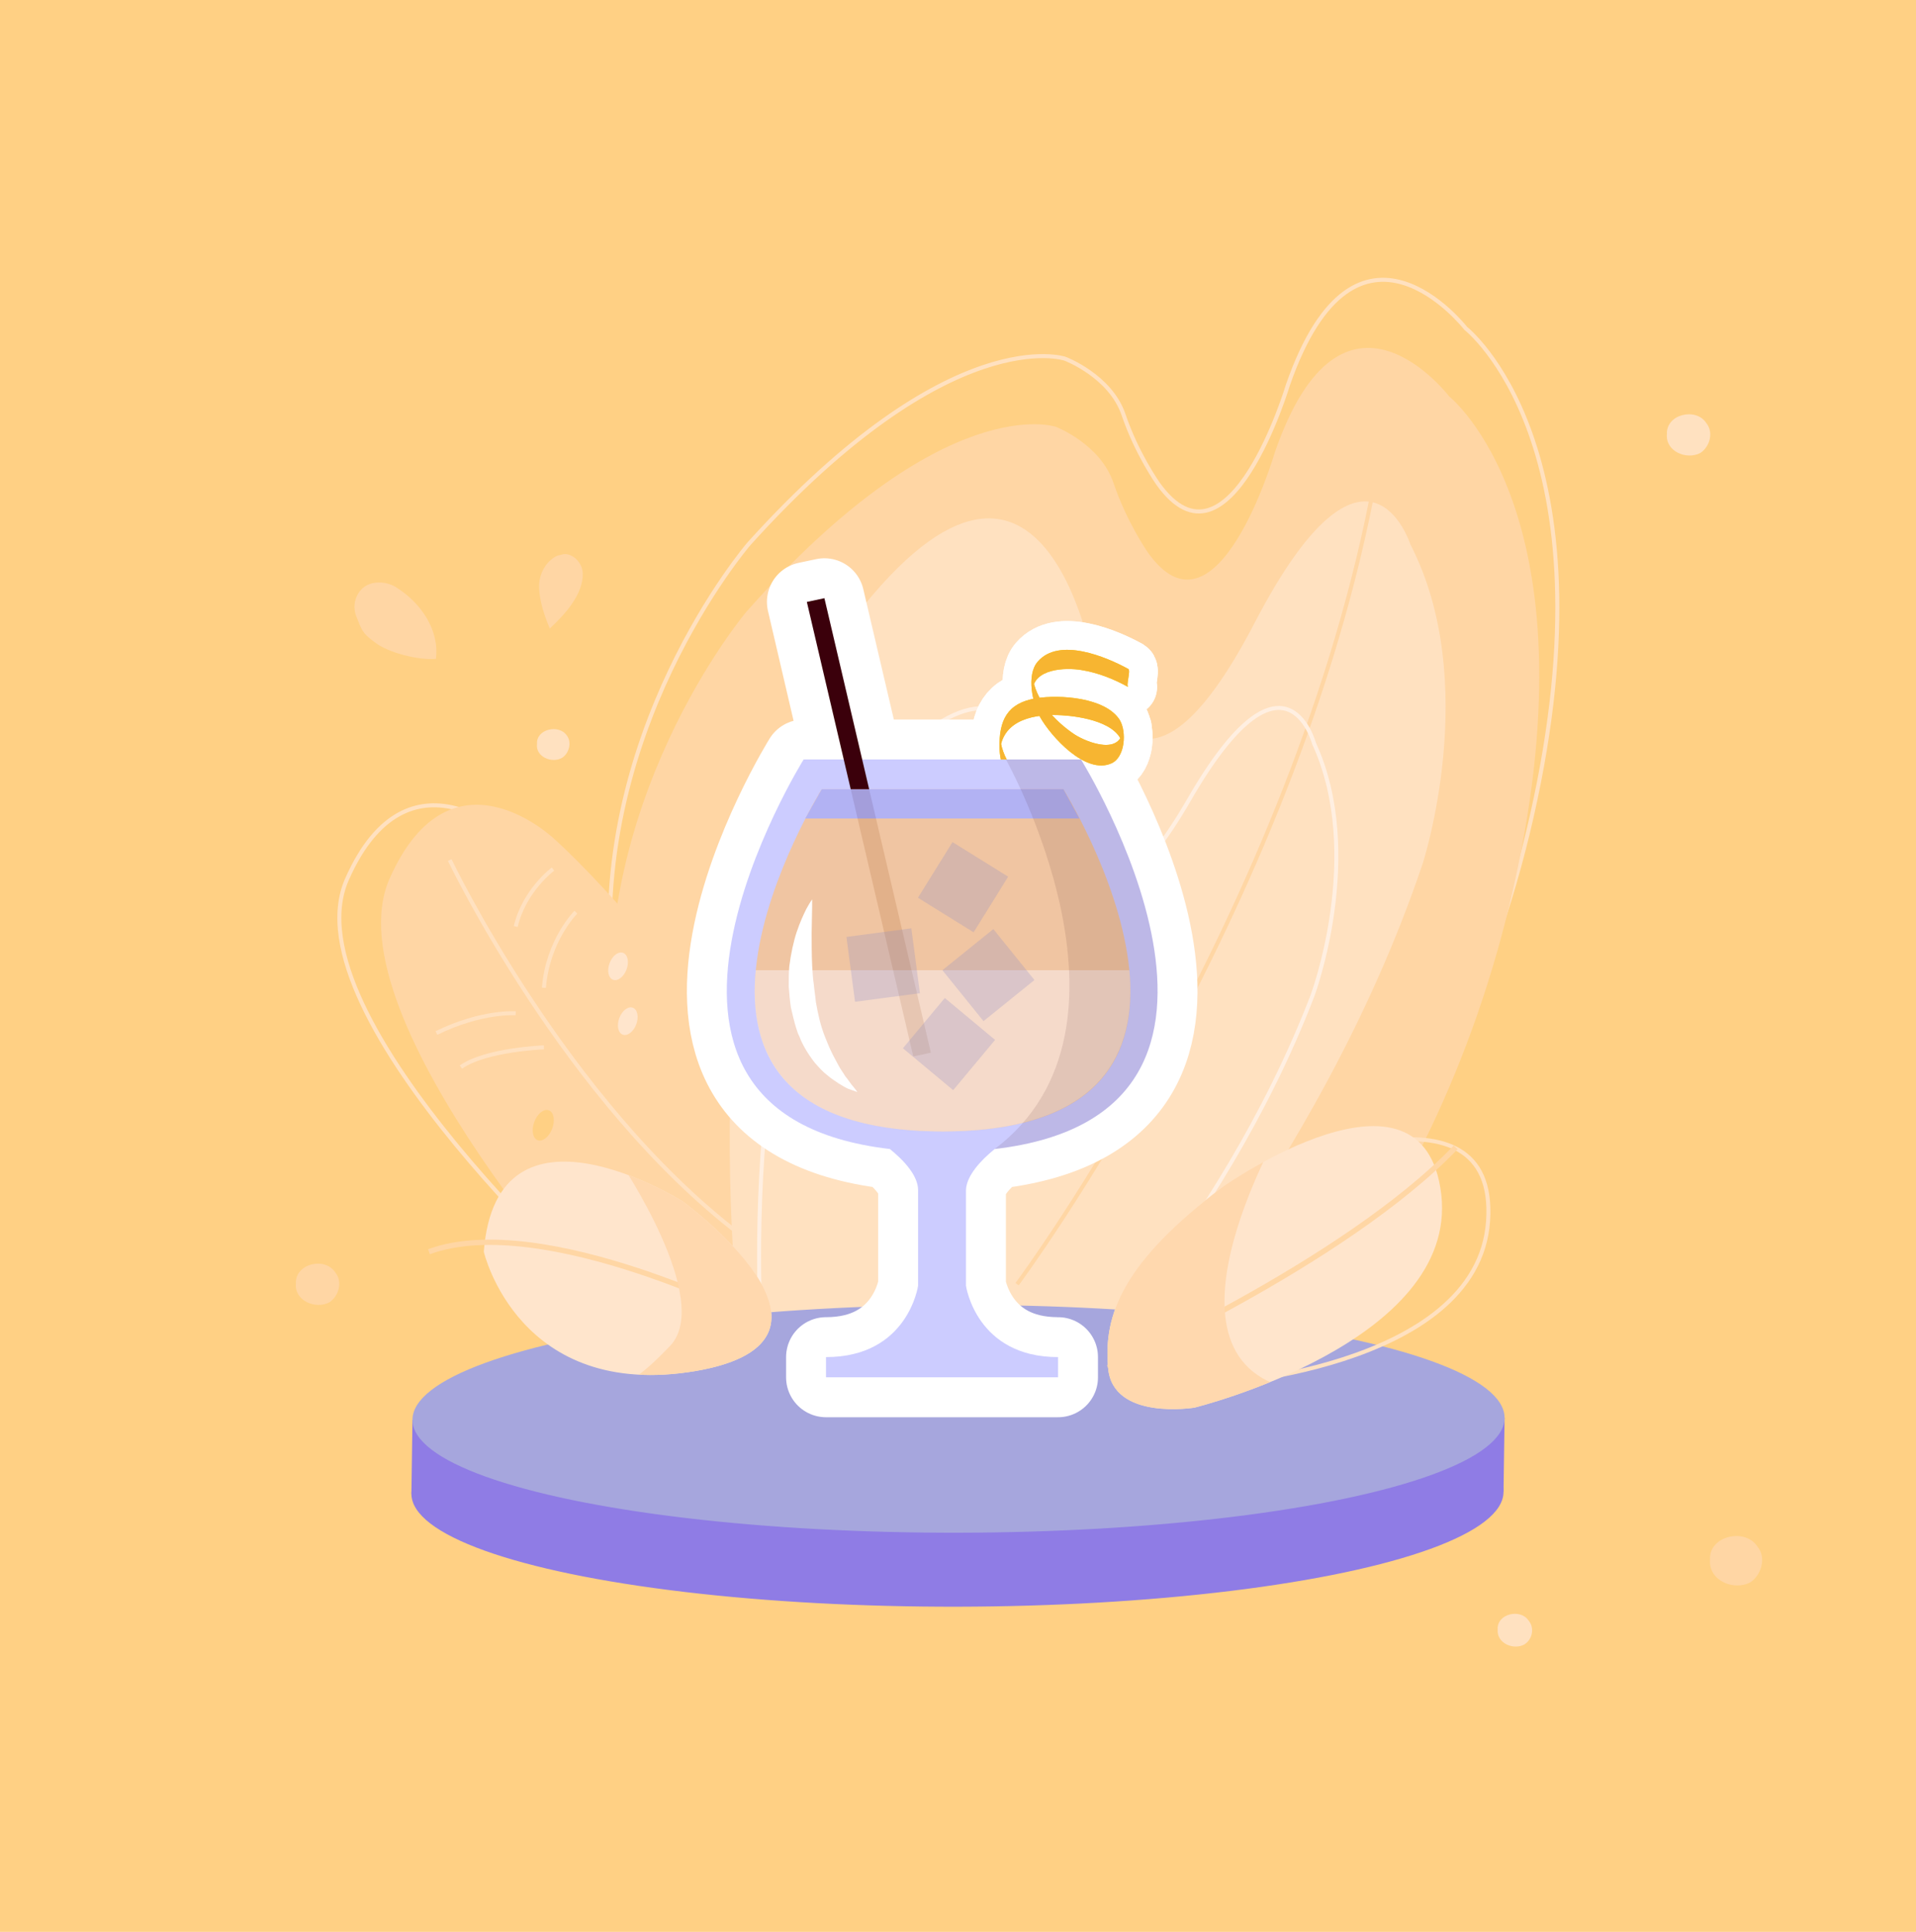 <?xml version="1.0" encoding="utf-8"?>
<!-- Generator: Adobe Illustrator 23.0.0, SVG Export Plug-In . SVG Version: 6.00 Build 0)  -->
<svg version="1.1" id="Capa_1" xmlns="http://www.w3.org/2000/svg" xmlns:xlink="http://www.w3.org/1999/xlink" x="0px" y="0px"
	 viewBox="0 0 360 363" style="enable-background:new 0 0 360 363;" xml:space="preserve">
<style type="text/css">
	.st0{fill:#FFD084;}
	.st1{fill:none;stroke:#FFE1C0;stroke-width:0.757;stroke-miterlimit:10;}
	.st2{fill:#FFD6A4;}
	.st3{fill:none;stroke:#FFE1C0;stroke-width:0.75;stroke-miterlimit:10;}
	.st4{fill:#FFE1C0;}
	.st5{fill:none;stroke:#FFD6A4;stroke-width:0.75;stroke-miterlimit:10;}
	.st6{fill:none;stroke:#FFEFE1;stroke-width:0.748;stroke-miterlimit:10;}
	.st7{fill:#8F7CE5;}
	.st8{fill:#A6A6DD;}
	.st9{fill:#FFE5CC;}
	.st10{fill:none;stroke:#FFD6A4;stroke-miterlimit:10;}
	.st11{clip-path:url(#SVGID_2_);fill:#FFD8AE;}
	.st12{clip-path:url(#SVGID_4_);fill:#FFD8AE;}
	.st13{fill:none;stroke:#FFFFFF;stroke-width:10.801;stroke-linejoin:round;stroke-miterlimit:10;}
	.st14{fill:none;stroke:#FFFFFF;stroke-width:15;stroke-linejoin:round;stroke-miterlimit:10;}
	.st15{fill:#FFCE00;}
	.st16{fill:#F7B531;}
	.st17{fill:#CCCCFF;}
	.st18{fill:#3B000B;}
	.st19{opacity:0.9;}
	.st20{fill:#F4C498;}
	.st21{opacity:0.43;fill:#FFFEFF;enable-background:new    ;}
	.st22{fill:#AFAFF2;}
	.st23{opacity:0.1;fill:#3B000B;enable-background:new    ;}
	.st24{fill:#FFFFFF;}
	.st25{opacity:0.64;}
	.st26{opacity:0.4;fill:#8A8AC4;enable-background:new    ;}
</style>
<g id="fondo">
	<g>
		<g id="Rectángulo_556">
			<rect y="-0.1" class="st0" width="360" height="363.3"/>
			<rect x="0.5" y="0.4" class="st0" width="359" height="362.2"/>
		</g>
		<path class="st1" d="M228.1,258.3c0,0,43.9-35.1,59.7-104.9c15.8-69.8-12.4-91.7-12.4-91.7S254.9,35.3,242,72.3
			c0,0-11.1,37.2-24.4,18.6c0,0-4-5.6-6.5-13c-2.5-7.3-11-10.5-11-10.5s-21.4-7.3-59.4,34.8c0,0-30.9,35.9-25.5,83.1
			s10.5,56.8,10.5,56.8L228.1,258.3z"/>
		<path class="st2" d="M225.9,271.1c0,0,43.1-35.1,58.6-104.9s-12.2-91.7-12.2-91.7s-20.1-26.4-32.8,10.6c0,0-10.9,37.2-23.9,18.6
			c0,0-3.9-5.6-6.4-13c-2.5-7.3-10.8-10.5-10.8-10.5s-21-7.3-58.2,34.8c0,0-30.3,35.9-25,83.1s10.3,56.8,10.3,56.8L225.9,271.1z"/>
		<path class="st3" d="M114.9,245.6c0,0-61.2-54.4-49.7-80.4s30.9-7.5,30.9-7.5s25.7,22.6,47.9,63.9L114.9,245.6z"/>
		<path class="st2" d="M115.8,249.7c0,0-54.1-58.6-42.6-84.6s30.9-7.5,30.9-7.5s25.7,22.6,47.9,63.9L115.8,249.7z"/>
		<path class="st4" d="M206.4,265c0,0,41.3-44.5,60.9-102.7c0,0,11.1-34-2.3-60c0,0-8.2-25.8-29.3,14.8S206.3,129,206.3,129
			s-8.1-59.5-44-15.2s-22.9,140.1-22.9,140.1L206.4,265z"/>
		<path class="st5" d="M191.1,241.3c0,0,54.3-73,68-155.4"/>
		<path class="st6" d="M195.3,266c0,0,33.9-33.6,51.3-78.9c0,0,9.9-26.5,0.3-47.4c0,0-5.5-20.6-23.5,10.6s-23.4,8.4-23.4,8.4
			s-4.3-47.2-33.9-13.5s-22.8,109.6-22.8,109.6L195.3,266z"/>
		<g>
			
				<ellipse transform="matrix(1 -1.876208e-03 1.876208e-03 1 -0.526 0.338)" class="st7" cx="179.9" cy="280.5" rx="102.6" ry="21.4"/>
			<polygon class="st7" points="282.5,280.3 282.7,266.4 77.5,266.8 77.3,280.7 			"/>
			
				<ellipse transform="matrix(1 -1.876208e-03 1.876208e-03 1 -0.5 0.338)" class="st8" cx="180.1" cy="266.6" rx="102.6" ry="21.4"/>
		</g>
		<path class="st3" d="M239.7,220.4c0,0,41.8-19.1,39.9,9s-53,30.9-53,30.9s-15.5-0.3-14.5-10.3C213.2,240,218.5,230.9,239.7,220.4z
			"/>
		<path class="st9" d="M229.9,222.9c0,0,37.6-26.4,40.9,1.5c3.2,27.9-46.4,40.1-46.4,40.1S209,267,208.2,257
			C207.3,247,211,237.1,229.9,222.9z"/>
		<path class="st10" d="M208.2,257c0,0,44.4-19.6,65.3-41.4"/>
		<g>
			<g>
				<g>
					<g>
						<g>
							<g>
								<g>
									<g>
										<defs>
											<path id="SVGID_1_" d="M229.9,222.9c0,0,37.6-26.4,40.9,1.5c3.2,27.9-46.4,40.1-46.4,40.1S209,267,208.2,257
												C207.3,247,211,237.1,229.9,222.9z"/>
										</defs>
										<clipPath id="SVGID_2_">
											<use xlink:href="#SVGID_1_"  style="overflow:visible;"/>
										</clipPath>
										<path class="st11" d="M240.9,211.5c0,0-27.3,46.6,4.8,50c21.5,2.3-22.9,11.5-22.9,11.5l-20.3-4.6l-1.3-29l20-22.9
											L240.9,211.5z"/>
									</g>
								</g>
							</g>
						</g>
					</g>
				</g>
			</g>
		</g>
		<g>
			<path class="st9" d="M128.2,225.7c0,0-34.9-21.9-37.3,9.5c0,0,6.5,28.1,39.9,22.4C164.1,251.8,128.2,225.7,128.2,225.7z"/>
		</g>
		<path class="st10" d="M143,248.3c0,0-40.9-21-62.4-13.1"/>
		<g>
			<g>
				<g>
					<g>
						<g>
							<g>
								<g>
									<g>
										<defs>
											<path id="SVGID_3_" d="M128.2,225.7c0,0-34.9-21.9-37.3,9.5c0,0,6.5,28.1,39.9,22.4C164.1,251.8,128.2,225.7,128.2,225.7
												z"/>
										</defs>
										<clipPath id="SVGID_4_">
											<use xlink:href="#SVGID_3_"  style="overflow:visible;"/>
										</clipPath>
										<path class="st12" d="M124.1,218.3h-4h-3.6c0,0,17.6,26,9.4,34.6c-8.2,8.6-9.4,6.7-9.4,6.7l19.6,1.8l15.9-7.2l1.2-14.3
											l-16-11.9L124.1,218.3z"/>
									</g>
								</g>
							</g>
						</g>
					</g>
				</g>
			</g>
		</g>
		<path class="st3" d="M84.5,161.6c0,0,21.6,45.3,54.6,70.4"/>
		<path class="st3" d="M103.9,163.3c0,0-5.4,4-7,10.8"/>
		<path class="st3" d="M108.2,171.4c0,0-5.3,5.3-6,14.2"/>
		<path class="st3" d="M96.9,190.4c0,0-6.3-0.5-14.9,3.7"/>
		<path class="st3" d="M102.2,196.8c0,0-10.9,0.4-15.6,3.7"/>
		<path class="st2" d="M109.5,107.7c0.1,4-3.4,7.8-6.2,10.4c-1-2.4-1.9-5-2-7.6c-0.1-2,0.7-4,2.2-5.3c0.5-0.4,1-0.8,1.7-0.9
			c0.4-0.1,0.7-0.2,1.1-0.2C108,104.3,109.4,105.9,109.5,107.7z"/>
		<path class="st2" d="M81.9,123.8c-3.1,0.3-9-1.1-11.6-3.2c-2.3-1.7-2.3-2.2-3.4-4.9c-1-2.7,0.6-5.9,3.6-6.2
			c1.5-0.2,3.1,0.2,4.3,1.1C79.1,113.4,82.6,118.4,81.9,123.8z"/>
		<path class="st4" d="M105.6,142.4c-1.9,1.1-5-0.2-4.7-2.6c-0.2-2.8,4.1-3.8,5.6-1.6C107.5,139.5,106.9,141.6,105.6,142.4z"/>
		<path class="st4" d="M319.5,85.1c-2.6,1.4-6.6-0.3-6.3-3.5c-0.2-3.8,5.5-5.1,7.4-2.1C322,81.2,321.3,83.9,319.5,85.1z"/>
		<path class="st2" d="M328.9,297.3c-3.1,1.7-7.9-0.3-7.6-4.2c-0.3-4.5,6.6-6.1,8.9-2.5C331.9,292.6,331,295.9,328.9,297.3z"/>
		<path class="st4" d="M286.4,309c-2,1.1-5.2-0.2-5-2.8c-0.2-3,4.3-4,5.8-1.7C288.4,305.9,287.9,308.1,286.4,309z"/>
		<path class="st2" d="M61.9,244.7c-2.6,1.4-6.6-0.3-6.3-3.5c-0.2-3.8,5.5-5.1,7.4-2.1C64.4,240.8,63.7,243.5,61.9,244.7z"/>
		
			<ellipse transform="matrix(0.351 -0.936 0.936 0.351 -94.447 226.661)" class="st9" cx="116.2" cy="181.4" rx="2.7" ry="1.7"/>
		
			<ellipse transform="matrix(0.351 -0.936 0.936 0.351 -102.893 235.042)" class="st9" cx="118" cy="191.7" rx="2.7" ry="1.7"/>
		
			<ellipse transform="matrix(0.351 -0.936 0.936 0.351 -131.578 232.928)" class="st0" cx="102.2" cy="211.3" rx="3" ry="1.8"/>
	</g>
</g>
<g>
	<g>
		<g>
			<path class="st13" d="M212,125.7c-4.2-2.3-13-6-17-1.4c-2.2,2.5-1,7.9,0.4,10.4c2,3.6,8.6,11,13.5,8.7c2.5-1.2,2.8-5.9,1.5-8.1
				c-2.7-4.3-11.4-4.8-15.7-4.1c-5.5,0.9-7,4.2-6.9,9.3c0.1,5.7,4.6,12.2,10.6,13.3c3.7,0.7,5-3.3,3.6-6.3
				c-2.1-4.3-11.8-4.6-15.5-3.7c-4.8,1.2-5.2,5.3-4.6,9.6c-0.2-1.2,0.2-2.3,0-3.5c0.3,1.9,0,0.3,1-0.7c0.7-0.7,1.5-1.2,2.4-1.5
				c2.1-0.7,4.5-0.8,6.7-0.6c2.5,0.2,10,1.2,10.2,4.7c0-1.2,0-2.3,0-3.4c-0.6,3.6-5.4,1.5-7.2,0.4c-3.7-2.2-7.1-6.4-7.1-10.9
				c0,1,0,2,0,3c0.6-5.8,6.7-6.8,11.6-6.5c3.4,0.2,10.9,1.3,11.5,5.8c0-1.2,0-2.3,0-3.4c-0.2,5.2-6.6,2.8-9.1,1.2
				c-3.6-2.4-7.5-6.5-7.9-11.1c0,1,0,2,0,3c0.1-4.3,6.2-4.5,9.2-4c3.1,0.5,6.1,1.7,8.8,3.2C211.5,128.9,212.5,126,212,125.7
				L212,125.7z"/>
		</g>
		<g>
			<path class="st13" d="M212,125.7c-4.2-2.3-13-6-17-1.4c-2.2,2.5-1,7.9,0.4,10.4c2,3.6,8.6,11,13.5,8.7c2.5-1.2,2.8-5.9,1.5-8.1
				c-2.7-4.3-11.4-4.8-15.7-4.1c-5.5,0.9-7,4.2-6.9,9.3c0.1,5.7,4.6,12.2,10.6,13.3c3.7,0.7,5-3.3,3.6-6.3
				c-2.1-4.3-11.8-4.6-15.5-3.7c-4.8,1.2-5.2,5.3-4.6,9.6c-0.2-1.2,0.2-2.3,0-3.5c0.3,1.9,0,0.3,1-0.7c0.7-0.7,1.5-1.2,2.4-1.5
				c2.1-0.7,4.5-0.8,6.7-0.6c2.5,0.2,10,1.2,10.2,4.7c0-1.2,0-2.3,0-3.4c-0.6,3.6-5.4,1.5-7.2,0.4c-3.7-2.2-7.1-6.4-7.1-10.9
				c0,1,0,2,0,3c0.6-5.8,6.7-6.8,11.6-6.5c3.4,0.2,10.9,1.3,11.5,5.8c0-1.2,0-2.3,0-3.4c-0.2,5.2-6.6,2.8-9.1,1.2
				c-3.6-2.4-7.5-6.5-7.9-11.1c0,1,0,2,0,3c0.1-4.3,6.2-4.5,9.2-4c3.1,0.5,6.1,1.7,8.8,3.2C211.5,128.9,212.5,126,212,125.7
				L212,125.7z"/>
		</g>
	</g>
	<g>
		<path class="st14" d="M186.9,215.9c57.6-6.7,16.2-73.2,16.2-73.2H189h-11.8h-0.3H162l-7.1-30.3l-3.3,0.7l6.9,29.6H151
			c0,0-41.5,66.5,16.2,73.2c2.6,2.1,5.3,5,5.3,7.7v18c0,0-1.9,13.4-17.3,13.4v3.8H177h21.8V255c-15.4,0-17.3-13.4-17.3-13.4v-18
			C181.6,220.9,184.3,218,186.9,215.9z"/>
		<g>
			<g>
				<g>
					<g>
						<g>
							<g>
								<path class="st15" d="M212,125.7c-4.2-2.3-13-6-17-1.4c-2.2,2.5-1,7.9,0.4,10.4c2,3.6,8.6,11,13.5,8.7
									c2.5-1.2,2.8-5.9,1.5-8.1c-2.7-4.3-11.4-4.8-15.7-4.1c-5.5,0.9-7,4.2-6.9,9.3c0.1,5.7,4.6,12.2,10.6,13.3
									c3.7,0.7,5-3.3,3.6-6.3c-2.1-4.3-11.8-4.6-15.5-3.7c-4.8,1.2-5.2,5.3-4.6,9.6c-0.2-1.2,0.2-2.3,0-3.5c0.3,1.9,0,0.3,1-0.7
									c0.7-0.7,1.5-1.2,2.4-1.5c2.1-0.7,4.5-0.8,6.7-0.6c2.5,0.2,10,1.2,10.2,4.7c0-1.2,0-2.3,0-3.4c-0.6,3.6-5.4,1.5-7.2,0.4
									c-3.7-2.2-7.1-6.4-7.1-10.9c0,1,0,2,0,3c0.6-5.8,6.7-6.8,11.6-6.5c3.4,0.2,10.9,1.3,11.5,5.8c0-1.2,0-2.3,0-3.4
									c-0.2,5.2-6.6,2.8-9.1,1.2c-3.6-2.4-7.5-6.5-7.9-11.1c0,1,0,2,0,3c0.1-4.3,6.2-4.5,9.2-4c3.1,0.5,6.1,1.7,8.8,3.2
									C211.5,128.9,212.5,126,212,125.7L212,125.7z"/>
							</g>
						</g>
						<g>
							<g>
								<path class="st16" d="M212,125.7c-4.2-2.3-13-6-17-1.4c-2.2,2.5-1,7.9,0.4,10.4c2,3.6,8.6,11,13.5,8.7
									c2.5-1.2,2.8-5.9,1.5-8.1c-2.7-4.3-11.4-4.8-15.7-4.1c-5.5,0.9-7,4.2-6.9,9.3c0.1,5.7,4.6,12.2,10.6,13.3
									c3.7,0.7,5-3.3,3.6-6.3c-2.1-4.3-11.8-4.6-15.5-3.7c-4.8,1.2-5.2,5.3-4.6,9.6c-0.2-1.2,0.2-2.3,0-3.5c0.3,1.9,0,0.3,1-0.7
									c0.7-0.7,1.5-1.2,2.4-1.5c2.1-0.7,4.5-0.8,6.7-0.6c2.5,0.2,10,1.2,10.2,4.7c0-1.2,0-2.3,0-3.4c-0.6,3.6-5.4,1.5-7.2,0.4
									c-3.7-2.2-7.1-6.4-7.1-10.9c0,1,0,2,0,3c0.6-5.8,6.7-6.8,11.6-6.5c3.4,0.2,10.9,1.3,11.5,5.8c0-1.2,0-2.3,0-3.4
									c-0.2,5.2-6.6,2.8-9.1,1.2c-3.6-2.4-7.5-6.5-7.9-11.1c0,1,0,2,0,3c0.1-4.3,6.2-4.5,9.2-4c3.1,0.5,6.1,1.7,8.8,3.2
									C211.5,128.9,212.5,126,212,125.7L212,125.7z"/>
							</g>
						</g>
					</g>
					<path class="st17" d="M186.9,215.9c57.6-6.7,16.2-73.2,16.2-73.2h-25.9h-0.3H151c0,0-41.5,66.5,16.2,73.2
						c2.6,2.1,5.3,5,5.3,7.7v18c0,0-1.9,13.4-17.3,13.4v3.8H177l0,0h21.8V255c-15.4,0-17.3-13.4-17.3-13.4v-18
						C181.6,220.9,184.3,218,186.9,215.9z"/>
					<g>
						<g>
							<polygon class="st18" points="171.6,198.5 151.6,113.1 154.9,112.4 174.9,197.8 							"/>
						</g>
					</g>
					<g class="st19">
						<path class="st20" d="M199.8,148.3h-22.6H177h-22.6c0,0-40,64.1,22.6,64.3l0,0h0.1h0.1l0,0
							C239.8,212.5,199.8,148.3,199.8,148.3z"/>
						<path class="st21" d="M177,212.6L177,212.6h0.1h0.1l0,0c30-0.1,36.4-14.9,35-30.3H142C140.5,197.7,146.9,212.5,177,212.6z"/>
						<polygon class="st22" points="154.4,148.3 151.3,153.8 202.8,153.8 199.8,148.3 						"/>
					</g>
					<path class="st23" d="M186.9,215.9c57.6-6.7,16.2-73.2,16.2-73.2H189C189,142.7,217.2,193,186.9,215.9z"/>
				</g>
				<path class="st24" d="M152.6,169c0,0,0,2.5-0.1,6.3c0,1.8,0,3.9,0.1,6.2c0.1,1.1,0.1,2.2,0.3,3.4c0.1,1.1,0.3,2.3,0.4,3.4
					c0.4,2.3,0.9,4.5,1.7,6.5c0.4,1,0.8,2,1.2,2.8c0.4,0.9,0.9,1.7,1.3,2.5c0.4,0.8,0.9,1.4,1.3,2.1c0.5,0.6,0.8,1.1,1.2,1.6
					c0.7,0.8,1.1,1.4,1.1,1.4s-0.6-0.2-1.7-0.6c-0.5-0.2-1.1-0.6-1.8-1c-0.7-0.5-1.4-0.9-2.2-1.6c-0.8-0.6-1.5-1.4-2.3-2.3
					c-0.7-0.9-1.4-1.9-2-3c-0.3-0.6-0.6-1.1-0.8-1.7c-0.1-0.3-0.3-0.6-0.4-0.9l-0.3-0.9c-0.4-1.3-0.7-2.6-1-3.9
					c-0.2-1.3-0.3-2.6-0.4-3.9c0-1.3,0-2.6,0.1-3.8c0.3-2.4,0.8-4.7,1.4-6.5c0.6-1.8,1.3-3.3,1.8-4.3
					C152.2,169.5,152.6,169,152.6,169z"/>
			</g>
		</g>
		<g class="st25">
			
				<rect x="174.7" y="160.6" transform="matrix(0.528 -0.85 0.85 0.528 -56.276 232.386)" class="st26" width="12.3" height="12.3"/>
			
				<rect x="179.6" y="177.2" transform="matrix(0.778 -0.628 0.628 0.778 -73.942 157.23)" class="st26" width="12.3" height="12.3"/>
			
				<rect x="159.9" y="175.2" transform="matrix(0.991 -0.131 0.131 0.991 -22.371 23.37)" class="st26" width="12.3" height="12.3"/>
			
				<rect x="172.2" y="190" transform="matrix(0.64 -0.768 0.768 0.64 -86.48 207.621)" class="st26" width="12.3" height="12.3"/>
		</g>
	</g>
</g>
</svg>
